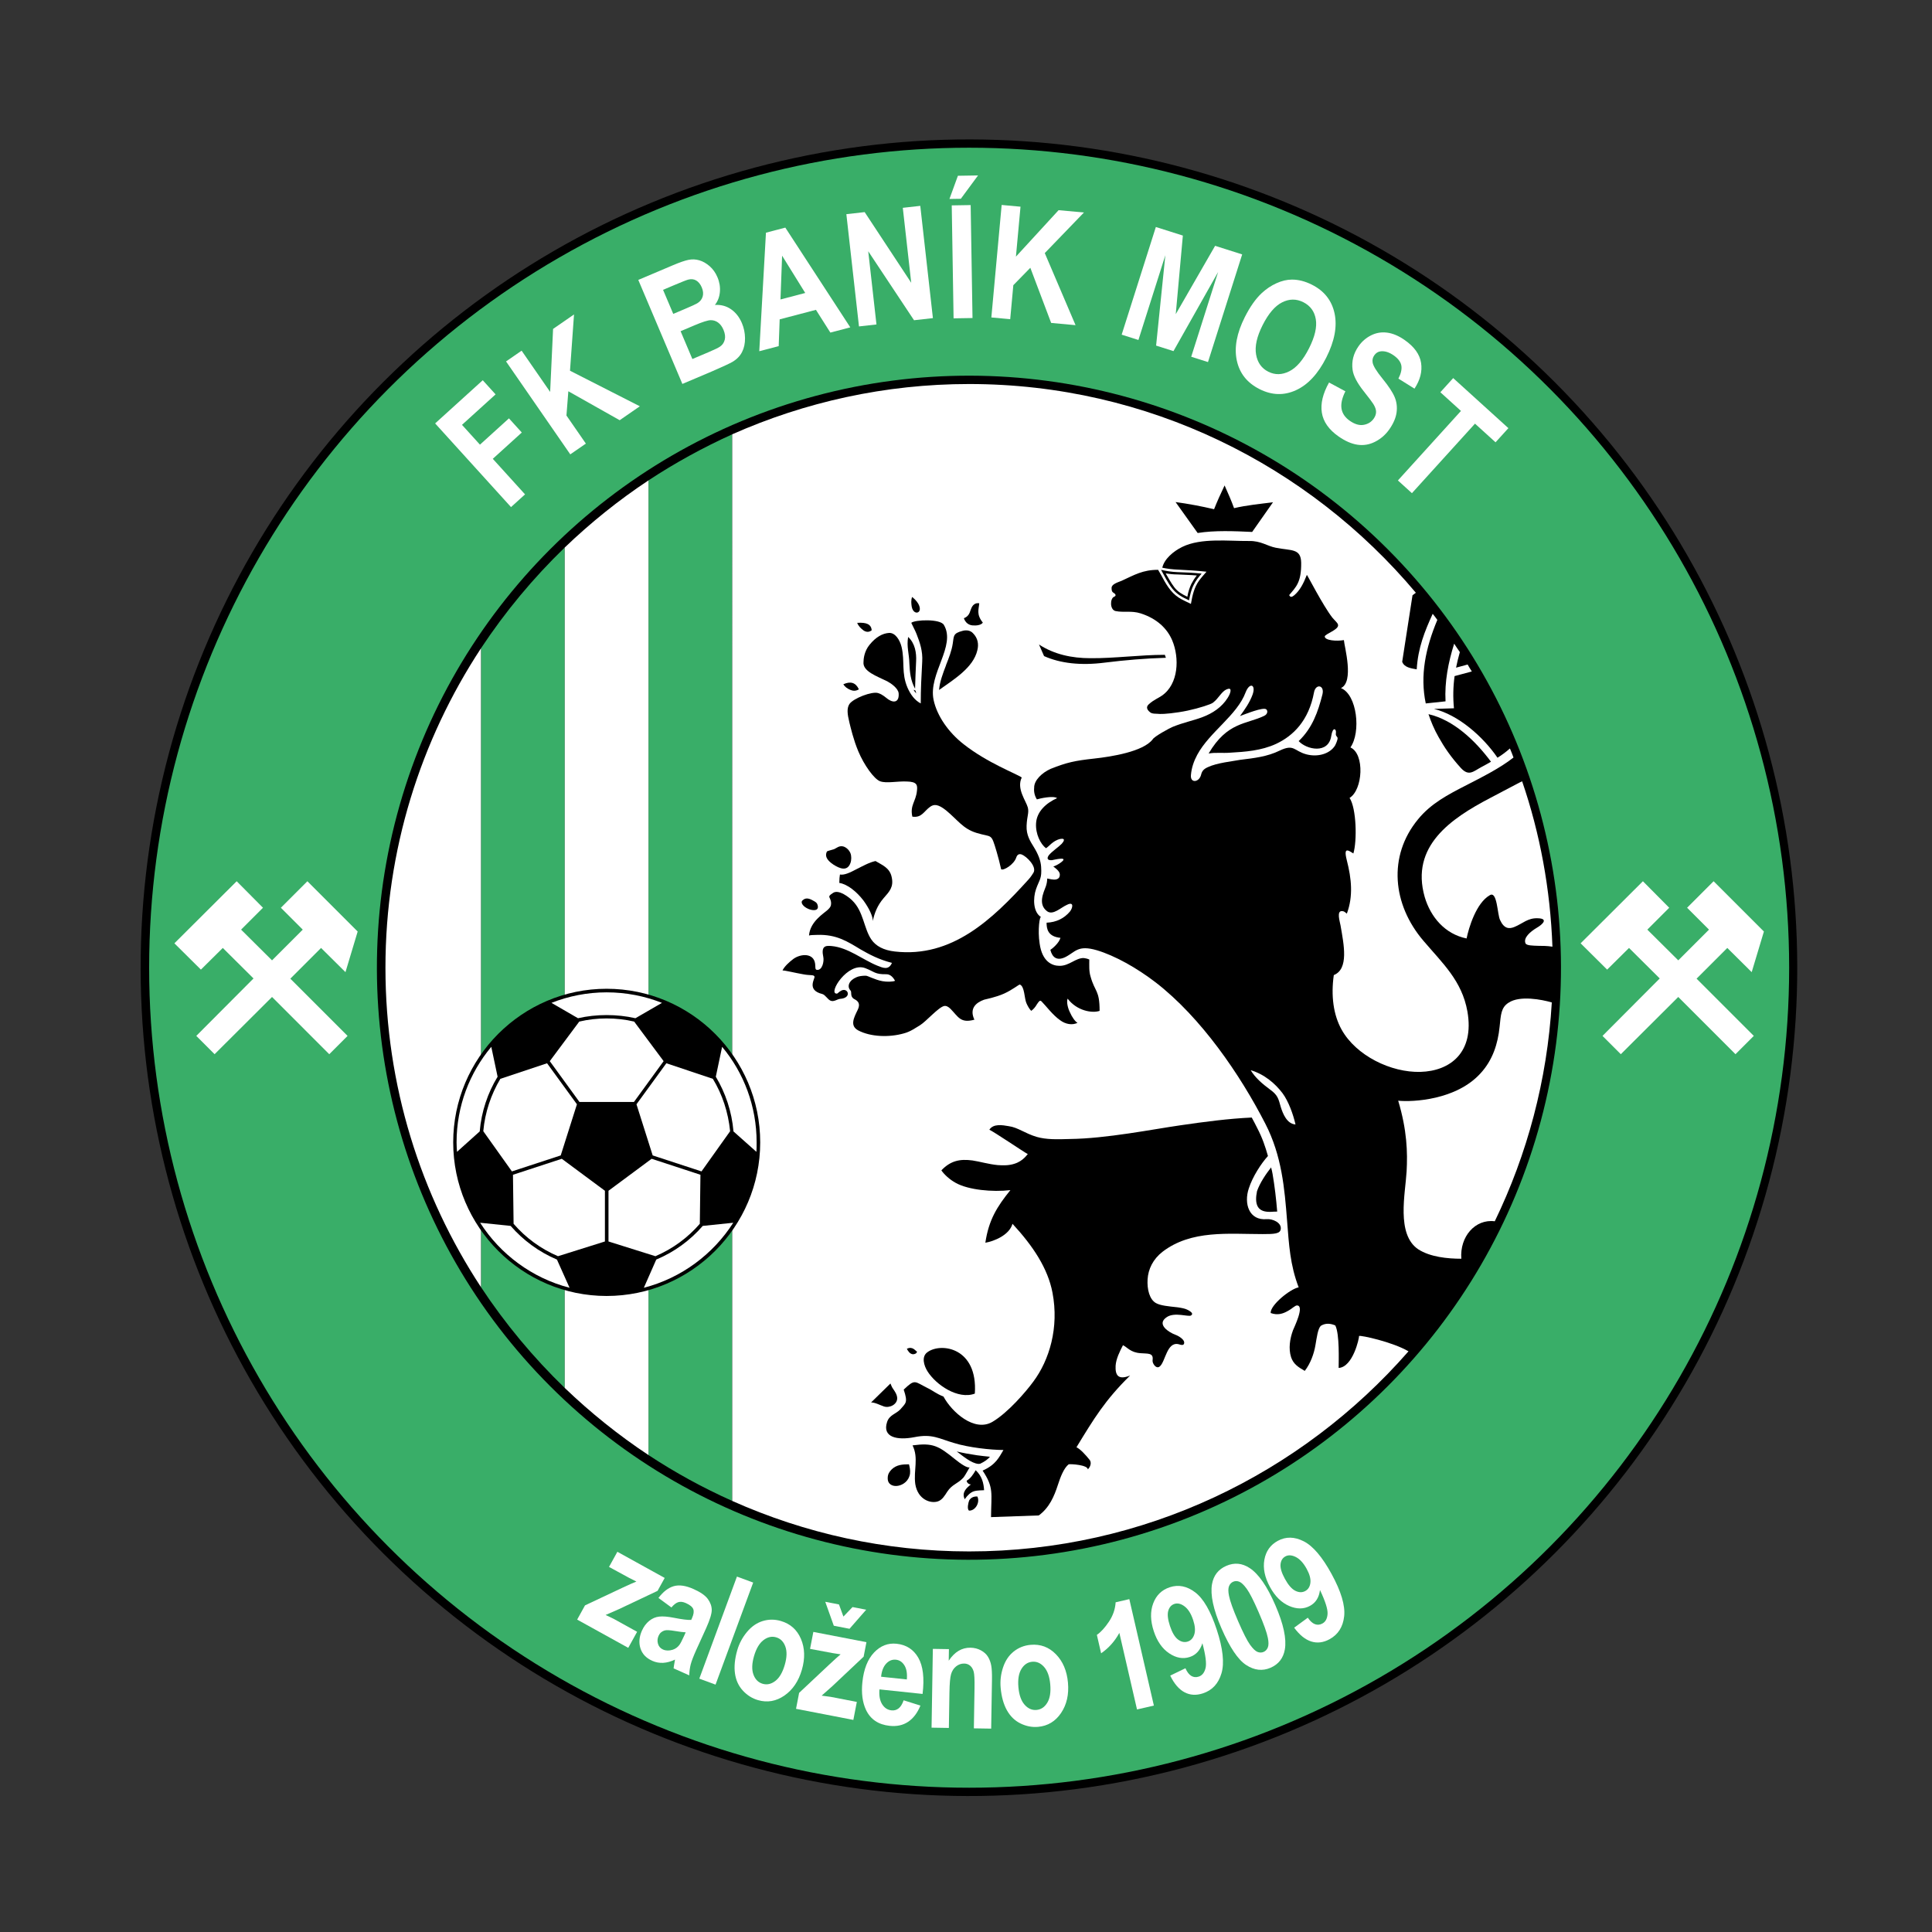 <?xml version="1.0" encoding="iso-8859-1"?>
<!-- Generator: Adobe Illustrator 24.0.1, SVG Export Plug-In . SVG Version: 6.00 Build 0)  -->
<svg version="1.1" id="Layer_1" xmlns="http://www.w3.org/2000/svg" xmlns:xlink="http://www.w3.org/1999/xlink" x="0px" y="0px"
	 viewBox="0 0 660 660" style="enable-background:new 0 0 660 660;" xml:space="preserve">
<rect x="0" y="0" width="660" height="660" fill="#333333" stroke="none"/>
<ellipse transform="matrix(0.707 -0.707 0.707 0.707 -136.791 330.933)" cx="331.076" cy="330.588" rx="283" ry="283"/>
<circle style="fill:#39AE68;" cx="331.076" cy="330.588" r="280.125"/>
<ellipse transform="matrix(0.707 -0.707 0.707 0.707 -136.791 330.933)" cx="331.076" cy="330.588" rx="202.276" ry="202.276"/>
<path style="fill:#39AE68;" d="M192.919,474.137c-10.711-10.351-20.343-21.924-28.609-34.432V221.471
	c8.266-12.507,17.898-24.081,28.609-34.431V474.137z"/>
<path style="fill:#39AE68;" d="M250.137,512.737c-9.992-4.457-19.552-9.704-28.609-15.67V164.109
	c9.057-5.966,18.617-11.213,28.609-15.742V512.737z"/>
<path style="fill:#FFFFFF;" d="M164.31,439.705c-20.63-31.413-32.635-68.935-32.635-109.117s12.004-77.705,32.635-109.117V439.705z"
	/>
<path style="fill:#FFFFFF;" d="M221.528,497.067c-10.208-6.756-19.768-14.448-28.609-22.93V187.04
	c8.841-8.482,18.402-16.174,28.609-22.931V497.067z"/>
<path style="fill:#FFFFFF;" d="M331.076,131.187c61.1,0,116.018,27.747,152.606,71.308l-1.15,0.862l-3.522,22.715
	c0.719,1.94,2.948,2.228,4.96,2.588c0.431-7.332,2.732-13.011,5.462-18.977c0.576,0.719,1.079,1.366,1.582,2.085
	c-4.025,9.632-5.966,18.977-3.954,28.537l6.757-0.719c-0.359-6.685,0.935-13.298,2.947-19.695c0.647,1.006,1.293,1.94,1.94,2.875
	c-0.503,1.797-0.935,3.522-1.293,5.319l3.953-1.078c0.432,0.79,0.935,1.581,1.438,2.372l-5.894,1.581
	c-0.503,3.666-0.575,7.26-0.216,10.998l-6.829,0.216c8.266,2.013,16.677,9.345,21.708,16.677c1.509-0.935,2.947-2.013,4.241-3.163
	c0.431,1.007,0.862,2.084,1.222,3.091c-4.528,3.594-10.998,6.829-16.029,9.416c-6.47,3.307-12.22,6.326-16.605,11.717
	c-10.351,12.58-8.697,29.112,1.869,41.476c6.542,7.691,13.155,13.657,15.023,24.152c2.444,14.017-5.895,20.342-16.03,20.63
	c-10.064,0.288-21.996-5.535-26.956-14.449c-2.804-5.032-3.667-11.573-2.66-18.618c5.175-2.084,3.45-10.351,2.3-16.964
	c-0.215-1.294-1.509-5.175,0.647-4.888c0.575,0.072,0.718,0.215,1.509,0.862c2.228-5.966,1.582-12.004,0-18.186
	c-0.719-2.804-0.432-3.522,0.288-3.379c0.647,0.072,1.725,0.935,1.94,1.007c1.294-4.241,1.079-15.383-1.293-18.977
	c4.528-2.731,5.247-15.023,0.288-17.251c3.665-5.176,2.3-18.043-3.235-20.271c4.601-2.084,1.15-14.232,1.006-16.389
	c-2.516,0.431-6.469,0.143-6.542-1.222c0-0.431,1.222-1.006,2.444-1.725c3.666-2.085,1.797-2.732,0.143-4.744
	c-3.235-4.17-8.626-14.736-8.698-14.593c-1.15,2.948-2.372,5.32-4.313,6.973c-0.862,0.719-1.365,0.719-1.725-0.072
	c2.3-2.732,4.169-4.313,4.097-10.998c-0.072-5.032-3.307-4.097-8.698-5.175c-2.947-0.575-5.032-2.372-9.057-2.3
	c-6.973,0.072-16.389-1.15-22.858,2.013c-3.091,1.509-6.183,4.169-6.83,7.116c1.726,0.36,3.451,0.575,5.248,0.647
	c3.307,0.144,6.541,0.359,9.848,0.719c-0.863,1.006-1.725,1.941-2.516,3.019c-1.725,2.372-2.3,5.104-2.803,7.979
	c-1.366-0.719-2.875-1.294-4.169-2.157c-2.876-1.869-4.457-4.815-6.038-7.763c-0.36-0.575-0.647-1.15-1.007-1.725
	c-5.247,0-8.051,1.725-12.436,3.738c-1.653,0.647-3.45,1.222-3.45,2.444c0,0.575,0,1.293,0.646,1.653
	c0.576,0.288,1.151,1.006,0.216,1.365c-1.438,0.575-1.51,4.457,0.503,4.888c2.804,0.575,5.391-0.215,8.554,0.79
	c5.607,1.797,9.058,5.176,10.783,9.201c2.516,5.966,2.229,14.952-3.522,18.905c-1.222,0.862-2.803,1.437-4.385,2.875
	c-0.862,0.719-1.078,1.653,0.359,2.804c0.791,0.647,2.085,0.431,3.378,0.575c1.222,0.072,5.391-0.288,9.488-1.15
	c4.026-0.862,7.908-2.157,8.555-2.66c2.156-1.582,3.019-4.169,5.175-4.744c1.438-0.432,0.935,1.438-0.072,3.019
	c-2.013,3.235-5.175,5.319-8.626,6.613c-3.234,1.222-6.397,1.797-10.135,3.307c-0.934,0.359-6.397,3.307-6.9,4.313
	c-3.235,4.169-14.017,5.894-19.983,6.541c-6.541,0.719-9.272,1.294-14.879,3.522c-2.875,1.294-5.679,3.882-5.607,6.469
	c-0.144,1.294,0.144,2.732,0.934,3.954c0.863-0.287,5.536-1.365,6.901-0.431c-3.522,1.582-6.972,4.457-7.188,8.625
	c-0.216,3.594,1.509,7.045,3.378,8.482c0.935-0.432,2.3-2.587,4.888-3.163c1.94-0.359,1.222,0.863,0.503,1.653
	c-1.294,1.294-3.234,2.516-4.385,3.881c-0.935,1.294-0.287,1.797,1.006,1.725c0.503-0.072,6.397-1.581,2.876,0.935
	c-0.791,0.575-1.869,1.079-2.372,1.222c0.575,0.432,2.228,1.581,2.228,2.731c0,1.078-0.503,1.438-1.15,1.653
	c-1.078,0.288-2.588-0.216-3.163-0.288c0,0.791-0.143,1.725-0.431,2.588c-0.862,2.3-2.804,6.254,0.431,8.626
	c2.013,1.438,4.745-1.366,6.757-2.228c2.444-1.222,2.012,1.006,1.006,2.3c-1.94,2.3-4.6,3.666-7.979,3.81
	c0,2.012,0.36,4.744,4.745,5.175c-0.143,0.431-0.36,0.862-0.575,1.222c-0.647,1.007-1.869,2.229-2.875,2.875
	c0.647,2.66,2.3,3.811,5.032,2.516c3.522-1.725,4.241-4.313,10.854-2.372c6.038,1.797,13.586,5.966,20.199,11.07
	c15.382,11.932,28.681,31.268,37.378,48.233c5.606,10.926,6.541,22.068,7.404,33.138c0.647,8.122,1.006,15.023,3.954,22.714
	c-2.875,0.503-9.776,6.11-9.561,8.77c2.372,0.862,4.241,0.215,5.751-0.647c1.653-0.862,2.587-2.012,3.307-1.94
	c2.587,0.143-1.079,7.547-1.438,8.482c-1.078,2.947-1.581,6.254-0.647,9.201c0.79,2.301,2.3,3.307,4.672,4.673
	c1.941-2.516,3.163-5.823,3.666-8.914c0.431-2.444,0.791-5.463,1.797-6.47c1.581-1.006,3.307-0.862,4.96-0.144
	c1.51,2.876,1.15,12.148,1.15,14.521c4.888-0.288,7.045-10.207,6.973-10.926c0.575-0.288,11.357,2.013,16.892,5.247
	c-36.588,41.836-90.355,68.36-150.09,68.36c-28.753,0-56.141-6.182-80.94-17.252V148.367
	C274.935,137.369,302.323,131.187,331.076,131.187z"/>
<polygon style="fill:#FFFFFF;" points="59.577,322.25 80.854,301.044 89.84,310.102 82.364,317.578 92.93,328.072 103.425,317.578 
	95.95,310.102 105.007,301.044 122.186,318.225 118.017,332.098 109.679,323.831 99.184,334.326 118.736,353.878 112.482,360.132 
	92.93,340.58 73.307,360.132 67.053,353.878 86.605,334.254 76.11,323.831 68.634,331.235 "/>
<polygon style="fill:#FFFFFF;" points="539.966,322.25 561.243,301.044 570.228,310.102 562.752,317.578 573.319,328.072 
	583.814,317.578 576.338,310.102 585.395,301.044 602.575,318.225 598.406,332.098 590.068,323.831 579.573,334.326 
	599.125,353.878 592.871,360.132 573.319,340.58 553.695,360.132 547.441,353.878 566.993,334.254 556.498,323.831 549.022,331.235 
	"/>
<path d="M207.223,337.776c28.896,0,52.474,23.577,52.474,52.474c0,28.896-23.578,52.474-52.474,52.474
	c-28.825,0-52.402-23.578-52.402-52.474C154.821,361.354,178.398,337.776,207.223,337.776z"/>
<path style="fill:#FFFFFF;" d="M249.418,386.44l-9.776,13.73l-16.677-5.463l-5.535-17.468l10.206-14.017l15.886,5.32
	C246.758,373.861,248.771,379.971,249.418,386.44z"/>
<path style="fill:#FFFFFF;" d="M223.9,429.138l-16.03-5.032v-17.323l14.736-10.926l16.676,5.463l-0.215,16.748
	C234.97,422.813,229.794,426.623,223.9,429.138z"/>
<path style="fill:#FFFFFF;" d="M175.451,418.068l-0.215-16.748l16.677-5.463l14.736,10.926v17.323l-16.03,5.032
	C184.724,426.623,179.548,422.813,175.451,418.068z"/>
<path style="fill:#FFFFFF;" d="M170.923,368.542l15.958-5.32l10.207,14.017l-5.535,17.468l-16.677,5.463l-9.776-13.73
	C165.675,379.971,167.76,373.861,170.923,368.542z"/>
<path style="fill:#FFFFFF;" d="M258.403,393.485c0.072-1.079,0.072-2.156,0.072-3.234c0-12.364-4.385-23.793-11.789-32.635
	l-2.156,10.207c3.306,5.535,5.462,11.861,6.038,18.689L258.403,393.485z"/>
<path style="fill:#FFFFFF;" d="M219.946,439.921c12.795-3.307,23.649-11.43,30.55-22.212l-10.423,1.079
	c-4.313,4.96-9.704,8.913-15.886,11.501L219.946,439.921z"/>
<path style="fill:#FFFFFF;" d="M164.022,417.709c6.901,10.782,17.755,18.905,30.55,22.212l-4.313-9.632
	c-6.11-2.588-11.501-6.542-15.814-11.501L164.022,417.709z"/>
<path style="fill:#FFFFFF;" d="M167.831,357.616c-7.404,8.842-11.86,20.27-11.86,32.635c0,1.078,0.072,2.156,0.144,3.234
	l7.763-6.973c0.575-6.757,2.731-13.154,6.11-18.689L167.831,357.616z"/>
<path style="fill:#FFFFFF;" d="M207.223,338.999c-6.613,0-13.011,1.293-18.833,3.594l9.058,5.247
	c3.163-0.719,6.397-1.078,9.776-1.078c3.378,0,6.685,0.359,9.848,1.078l9.057-5.247
	C220.306,340.292,213.908,338.999,207.223,338.999z"/>
<path style="fill:#FFFFFF;" d="M216.567,376.449H197.95l-10.135-13.945l10.064-13.514c3.019-0.719,6.182-1.078,9.345-1.078
	c3.234,0,6.397,0.359,9.417,1.078l10.063,13.514L216.567,376.449z"/>
<path d="M354.941,220.177l1.725,3.953c5.463,2.444,12.436,3.307,20.774,2.229c6.9-0.862,13.874-1.438,20.846-1.653l-0.359-1.006
	c-8.555,0-17.108,1.222-25.447,1.15C366.154,224.849,360.116,223.555,354.941,220.177z"/>
<path d="M409.14,182.079l-7.548-10.566c4.313,0.575,8.842,1.438,13.154,2.444c1.079-2.732,2.3-5.392,3.594-8.123
	c1.15,2.588,2.3,5.176,3.235,7.763c4.241-1.006,8.77-1.438,13.298-2.012l-7.117,10.135
	C421.72,181.433,414.962,181.145,409.14,182.079z"/>
<path style="fill:#FFFFFF;" d="M451.766,237.213c-1.509,5.966-3.451,11.502-8.122,15.958c2.731,2.947,10.207,4.529,11.142-1.797
	c0.503-3.235,1.797-2.444,1.581-0.934c-0.071,0.432,0,0.719,0.072,0.862c0.288,0.432,0.503,0.575,0.503,0.863
	c0,0.719-0.575,1.941-0.862,2.516c-1.797,2.875-5.895,4.025-9.776,3.019c-4.313-1.15-4.169-3.666-9.129-1.294
	c-4.241,2.084-8.77,2.587-13.514,3.163c-2.587,0.503-7.907,1.006-11.07,2.516c-1.438,0.647-2.013,1.365-2.3,2.66
	c-0.719,2.587-3.738,2.875-3.45,0c0.216-2.516,1.006-4.745,2.156-6.901c4.241-7.836,13.586-13.442,16.533-21.349
	c1.365-3.522,3.594-2.66,2.372,0.791c-1.007,2.732-2.66,5.104-4.313,7.333c1.797-0.647,7.907-3.163,8.985-2.301
	c0.575,0.503,0.503,1.654-0.719,2.229c-6.11,2.947-12.58,2.013-18.977,12.867c2.228-0.432,4.744-0.072,7.404-0.288
	c4.96-0.288,10.567-0.647,15.67-3.019c5.822-2.732,11.142-7.907,12.939-17.611C449.466,233.475,452.557,233.978,451.766,237.213z"/>
<path style="fill:#FFFFFF;" d="M427.254,365.594c1.509,2.516,3.881,4.601,6.613,6.613c2.731,1.941,2.875,3.235,3.666,5.966
	c0.718,2.301,2.085,5.751,5.032,5.966c-0.791-3.45-2.372-7.907-4.457-10.71C435.665,370.195,431.926,366.96,427.254,365.594z"/>
<path d="M349.047,265.606c-1.869,3.81,1.438,7.907,2.084,10.279c0.431,1.869-0.288,2.803-0.432,6.182
	c-0.144,3.235,1.294,5.392,2.444,7.26c1.509,2.444,2.372,4.601,2.516,6.757c0.287,4.169-0.504,4.169-1.726,7.62
	c-1.078,3.091-1.078,7.979,1.797,9.632c-0.575-0.791-1.293,4.457-0.575,8.985c0.863,6.254,4.313,7.619,6.757,7.619
	c3.307,0.072,5.535-2.731,8.339-2.66c0.575,0.072,1.222,0.216,1.869,0.503c0,2.085-0.144,3.954,0.432,5.823
	c1.509,5.392,3.09,4.529,3.09,11.717c-2.443,0.862-7.691,0.071-10.926-4.17c-0.432,1.151,0.072,3.235,0.79,4.673
	c0.719,1.653,1.797,3.163,2.588,3.594c-1.797,0.862-4.026,0.503-5.895-0.863c-2.588-1.797-4.888-4.96-6.398-6.47
	c-0.575-0.575-0.934,0.072-1.582,1.007c-0.575,1.006-1.222,1.725-1.94,2.229c-0.647-0.647-1.222-1.654-1.653-2.66
	c-0.719-1.653-0.575-5.679-2.229-6.325c-0.287-0.072-2.516,1.797-5.391,3.09c-2.875,1.294-6.398,1.941-6.829,2.085
	c-2.804,1.006-5.103,3.019-3.307,6.829c-4.744,1.294-5.463-0.935-8.122-3.666c-0.79-0.791-1.51-1.15-2.228-1.007
	c-1.941,0.432-6.11,5.248-8.195,6.542c-1.581,0.935-3.307,2.228-5.535,2.803c-5.032,1.438-11.357,1.222-15.599-1.006
	c-2.947-1.582-1.509-4.313-0.215-6.973c1.078-2.156,0.144-3.091-1.15-3.738c-1.581-0.862-0.719-2.372-1.294-2.947
	c-1.294-1.366-0.503-3.45,2.085-4.529c0.791-0.36,1.941-0.503,3.091-0.503c0.647-0.072,3.019,1.365,5.75,1.869
	c1.509,0.288,3.666,0.216,4.313-0.144c-0.575-1.006-1.509-2.228-2.947-2.228c-4.025,0.072-4.025-0.863-7.26-2.085
	c-5.966-2.228-12.795,8.698-9.776,8.698c0.432,0.072,0.503-0.431,1.582-1.006c2.3-1.222,3.81,2.516-0.359,2.803
	c-0.935,0.072-2.085,1.079-3.234,0.647c-1.079-0.431-1.797-2.013-2.876-2.3c-5.535-1.366-2.372-5.319-2.66-5.966
	c-0.287-0.719-1.438-0.287-3.953-0.79c-2.875-0.503-5.966-1.294-6.973-1.294c0.647-1.366,2.3-2.875,3.738-3.954
	c2.516-1.797,6.9-2.084,7.404,1.654c0.144,1.006-0.072,1.94,0.503,2.084c2.013,0.359,2.587-3.019,2.3-4.313
	c-0.79-3.737,0.575-4.025,2.803-3.81c5.679,0.503,10.639,4.672,15.598,6.685c1.869,0.719,3.954,1.797,5.104-1.078l-0.072,0.144
	c-4.528-1.15-7.835-2.947-10.711-4.6c-4.528-2.732-8.266-5.176-14.808-4.96c-1.15,0.072-2.156,0-2.803,0.216
	c0.359-4.816,5.104-7.548,6.469-8.842c0.718-0.719,1.078-1.15,1.078-2.084c0-2.372-1.797-2.085,0.719-3.666
	c1.94-1.222,5.463,1.582,6.469,2.587c3.954,3.81,3.954,9.632,6.613,13.442c1.51,2.156,4.097,3.594,7.979,4.025
	c19.48,2.228,33.281-10.926,45.573-24.512c0.935-1.007,1.366-1.797,1.797-2.444c1.15-2.084-2.372-5.535-4.025-6.182
	c-1.007-0.359-1.582,0.144-1.869,1.006c-0.79,2.444-4.385,4.601-5.176,4.026c-0.431-1.941-0.935-3.954-1.51-5.895
	c-2.012-6.757-1.438-4.816-6.972-6.541c-4.601-1.438-6.254-4.313-10.351-7.691c-2.804-2.229-4.169-2.085-5.392-1.222
	c-2.156,1.509-2.876,3.882-6.11,3.379c-0.862-3.953,1.222-5.104,1.582-8.841c0.215-1.941,0.072-3.091-3.522-3.163
	c-3.235-0.144-6.901,0.718-9.057-0.072c-2.013-0.719-5.463-5.463-7.476-10.279c-1.653-3.953-2.587-8.051-3.019-9.776
	c-0.718-2.947-0.935-4.888,0-6.326c1.294-1.94,7.763-4.457,9.848-3.738c1.582,0.503,2.516,1.51,3.45,2.157
	c2.085,1.366,3.738,0.79,3.523-2.085c-0.144-1.726-2.66-3.451-3.882-4.098c-3.451-1.725-8.483-3.378-8.123-6.613
	c0-0.935,0.215-3.667,2.085-5.895c2.085-2.587,4.385-3.881,6.613-4.025c2.157-0.144,3.738,2.444,4.313,4.816
	c1.151,4.888-0.144,8.841,2.013,13.873c1.006,2.3,2.443,4.314,4.528,5.392c0-4.816,0.216-9.129,0.503-14.305
	c0.215-3.594-0.79-6.469-1.941-9.417c-0.503-1.294-1.222-2.516-1.797-3.81c1.222-1.079,9.92-1.438,11.142,0.718
	c4.241,7.188-5.391,16.677-3.522,25.59c1.15,5.463,5.104,11.142,10.279,15.167C337.33,260.647,347.393,264.384,349.047,265.606z"/>
<path d="M312.099,235.632c0.144,0.359,0.575,0.935,0.935,1.222c-0.144-0.288-0.216-0.575-0.288-0.935L312.099,235.632z"/>
<path d="M310.23,217.589c2.372,2.157,2.875,5.463,2.732,8.267c-0.144,3.163-0.288,6.254-0.36,9.417
	c-1.509-2.732-1.797-5.535-1.94-8.554C310.59,223.268,309.655,220.968,310.23,217.589z"/>
<path d="M325.469,219.89c-0.359,2.372-1.294,4.816-2.3,7.332v0.072c-1.079,2.803-2.157,5.679-2.372,8.41
	c5.032-3.594,11.717-7.619,13.082-13.585c0.503-2.013,0.216-4.097-1.509-5.822c-0.863-0.935-2.228-1.15-3.522-0.791
	C325.469,216.367,325.9,217.302,325.469,219.89z"/>
<path d="M396.633,194.659c1.869,0.432,3.666,0.719,5.607,0.791c2.804,0.071,5.535,0.215,8.266,0.503
	c-1.078,1.222-2.012,2.372-2.731,3.882c-0.863,1.653-1.222,3.378-1.581,5.247c-2.3-1.078-4.025-1.94-5.679-3.954
	C398.933,199.115,397.71,196.6,396.633,194.659L396.633,194.659z M398.214,195.881c0.862,1.438,1.797,3.234,2.947,4.744
	c1.222,1.582,2.66,2.372,4.457,3.234c0.287-1.725,0.79-3.163,1.365-4.385c0.575-1.078,1.15-2.012,1.869-2.875
	c-2.228-0.216-4.456-0.216-6.613-0.359C400.874,196.24,399.58,196.097,398.214,195.881z"/>
<path d="M334.526,206.088c-2.013-0.287-2.588,1.366-2.947,2.3c-0.359,1.15-0.79,2.229-2.3,2.804c0.503,1.509,1.582,2.3,2.876,2.444
	c1.366,0.144,3.019-0.072,3.594-0.934C333.448,209.826,334.383,208.173,334.526,206.088z"/>
<path d="M293.41,235.488c-1.222,0.719-2.156,0.503-3.019,0.144c-0.935-0.432-1.726-0.934-2.301-1.869
	C290.606,232.613,292.331,233.188,293.41,235.488z"/>
<path d="M297.795,215.289c-0.935,0.791-1.941,0.647-2.804,0.072c-0.863-0.647-1.725-1.438-2.157-2.587
	C296.069,212.558,297.579,213.276,297.795,215.289z"/>
<path d="M311.452,207.238c-0.144-1.007-0.288-2.229,0.144-3.307c2.731,2.156,3.019,4.313,2.301,5.032
	C313.177,209.682,311.811,209.179,311.452,207.238z"/>
<path d="M284.712,295.366c2.156,1.366,4.745,2.444,5.822-0.575c0.36-1.006,0.36-2.372,0-3.307c-0.503-1.222-1.509-2.013-2.372-2.3
	c-1.509-0.432-2.372,0.575-3.307,0.934c-1.15,0.36-2.228,0.575-2.372,0.791C281.836,292.203,282.124,293.641,284.712,295.366z"/>
<path d="M299.088,294.144c-2.084,0.432-4.385,1.725-6.541,2.804c-2.156,1.15-4.169,2.084-5.607,1.797
	c-0.143,0.719-0.216,1.653-0.216,2.875c2.804,0.431,5.966,3.019,8.267,6.038c1.941,2.66,3.234,5.463,3.163,6.973
	c0.575-2.731,1.581-5.32,3.665-7.763c2.085-2.372,3.522-3.882,2.804-7.189C303.977,296.372,301.173,295.438,299.088,294.144z"/>
<path d="M279.393,309.598c-0.216-1.222-0.575-1.366-2.013-2.156c-1.94-1.006-2.731-0.287-3.307,0.216
	c-0.646,0.647,0.216,2.085,2.157,2.875C277.452,311.036,279.608,311.324,279.393,309.598z"/>
<path d="M436.311,413.899c-0.359-4.385-0.862-8.697-1.581-12.867c-0.144-0.718-0.288-1.509-0.503-2.228
	c-1.797,2.3-3.81,5.247-4.816,8.123C427.614,415.696,434.299,413.756,436.311,413.899z"/>
<path d="M427.614,381.768c-7.836,0.359-16.102,1.438-24.44,2.66c-9.488,1.366-25.23,4.528-37.738,4.672
	c-4.313,0.144-8.051,0.216-11.286-0.719c-4.098-1.222-6.398-3.235-9.561-3.666c-2.084-0.36-5.247-0.934-6.613,1.222
	c1.51,0.647,11.789,7.62,13.155,8.338c-0.216,0-1.51,2.372-4.673,3.307c-1.797,0.575-3.665,0.575-5.606,0.432
	c-3.091-0.288-6.182-1.222-8.626-1.582c-4.313-0.575-7.476,0.072-10.639,3.378c0.863,1.294,2.803,3.163,4.96,4.313
	c4.313,2.372,12.435,3.163,18.618,2.444c-4.601,5.679-7.404,10.207-8.554,17.971c2.947-0.503,8.195-2.588,9.273-6.47
	c7.044,7.62,12.076,15.239,13.657,23.505c2.301,12.004-1.078,23.075-6.541,30.406c-2.516,3.451-8.697,10.639-13.945,13.729
	c-6.182,3.667-13.945-3.378-16.749-8.625c-2.444-0.935-3.81-2.157-5.391-2.876c-4.601-2.3-4.241-3.234-8.195,0.503
	c1.509,4.528,0.719,4.528-1.15,6.757c-1.51,1.581-3.738,1.869-4.529,4.313c-1.725,5.247,3.45,6.326,9.345,5.176
	c6.11-1.222,8.338,0.503,13.586,2.012c4.816,1.51,12.508,2.372,16.821,2.372c-1.51,2.516-2.588,5.032-7.116,7.044
	c3.881,5.823,2.947,7.62,2.875,15.886l16.317-0.575c3.594-2.66,5.247-6.469,6.541-10.495c0.863-2.66,2.013-5.679,3.666-6.973
	c0.863-0.143,6.469,0.216,6.542,1.726c0.862-0.791,1.438-2.372,0.503-3.378c-1.222-1.51-3.019-3.522-4.385-4.17
	c5.966-9.776,9.704-16.029,18.33-24.512c-4.241,1.726-5.103-0.288-4.96-3.307c0.144-2.372,1.438-4.96,2.516-7.044
	c1.51,0.719,2.587,2.516,6.038,2.732c2.301,0.215,4.385-0.216,4.098,2.228c-0.072,0.432,0,0.935,0.288,1.438
	c0.503,0.934,1.438,1.581,2.228,0.79c1.869-1.725,2.372-8.338,6.254-7.548c0.503,0.072,2.013,0.862,2.013-0.575
	c0-0.935-1.653-2.156-3.091-2.659c-1.941-0.719-6.685-3.522-2.804-6.039c2.66-1.725,7.26,0,8.195-0.503
	c0.288-0.215,1.222-0.79-1.294-2.013c-0.719-0.359-1.797-0.575-3.235-0.791c-3.306-0.359-5.822-0.575-7.403-1.438
	c-2.229-1.222-3.091-4.744-2.876-8.122c0.216-3.523,1.869-6.901,5.104-9.417c9.848-7.547,22.571-6.038,34.216-6.038
	c3.954,0,6.038-0.072,6.182-1.797c0.215-2.229-2.948-3.451-4.744-3.307c-6.182,0.575-7.907-5.391-6.182-10.495
	c1.294-4.026,4.241-8.554,6.541-11.07c-0.934-3.307-1.94-6.253-3.665-9.56C428.908,384.14,428.261,382.99,427.614,381.768z"/>
<path d="M297.579,479.096c1.438,0,2.876,0.863,4.385,1.366c1.94,0.647,4.672-0.719,4.528-2.947
	c-0.072-1.222-0.934-2.372-1.366-3.019c-0.503-0.647-0.719-1.438-0.935-1.869L297.579,479.096z"/>
<path d="M316.843,468.458c2.875,4.601,10.423,9.776,16.173,7.62c1.079-15.743-11.573-17.539-16.173-14.161
	C314.687,463.426,315.622,466.518,316.843,468.458z"/>
<path d="M313.249,461.701c-0.503-0.144-1.438-1.941-3.451-0.935c0.431,0.862,1.078,1.797,2.085,1.869
	C312.458,462.636,313.249,462.348,313.249,461.701z"/>
<path d="M310.518,500.229c-2.228,0-4.241,0.144-5.894,1.726c-0.791,0.79-1.366,1.653-1.366,2.947
	c-0.143,4.313,6.973,3.307,7.62-1.51C311.021,502.243,310.733,501.021,310.518,500.229z"/>
<path d="M331.292,501.236c-0.719,0.432-3.091-1.15-5.032-2.732c-5.679-4.6-7.548-5.679-14.52-4.744
	c2.157,4.385,0.288,8.482,0.935,13.227c0.862,5.319,5.247,6.757,7.763,5.894c1.438-0.503,2.3-1.941,3.163-3.307
	c1.654-2.516,3.522-2.66,5.463-4.744C329.782,504.04,331.579,500.518,331.292,501.236z"/>
<path d="M333.305,502.243c-0.863,1.51-1.797,2.875-3.091,3.594c0.144,0.935,1.078,1.366,1.51,1.222
	c-1.51,1.221-3.307,2.731-2.157,5.103c0.935-1.366,2.013-2.372,3.163-2.731c1.222-0.359,2.804-0.288,3.451-0.359
	C336.036,506.772,335.533,504.327,333.305,502.243z"/>
<path d="M333.879,511.228c-1.438-0.072-2.3,0.503-2.803,1.366c-0.288,0.791-0.791,2.804-0.072,3.45
	C333.161,516.188,334.886,513.241,333.879,511.228z"/>
<path d="M338.192,497.642c0,0,0,0-0.072,0c-1.365-0.144-2.875-0.288-4.384-0.503c-2.444-0.36-4.816-0.791-6.901-1.294
	c1.941,1.438,5.032,4.097,7.404,4.241c0.144,0,0.359,0,0.647-0.072C336.395,499.295,337.474,498.504,338.192,497.642z"/>
<path style="fill:#FFFFFF;" d="M530.118,342.448c-1.582,26.597-8.41,51.9-19.48,74.758c-6.685-0.863-12.004,5.247-11.429,12.795
	c-4.672,0-10.639-0.575-14.736-3.235c-7.548-5.104-4.385-19.049-3.954-26.596c0.359-6.542,0.144-14.089-2.875-24.152
	c4.96,0.503,19.912-0.216,28.178-9.417c4.098-4.457,5.895-10.064,6.47-15.886c0.431-3.953,0.431-6.542,3.091-8.194
	C519.191,340.004,526.667,341.442,530.118,342.448z"/>
<path style="fill:#FFFFFF;" d="M519.982,266.9c6.11,17.827,9.632,36.804,10.351,56.499c-1.725-0.288-3.738-0.288-4.744-0.288
	c-2.085-0.072-4.097-0.072-4.457-0.863c-0.79-1.869,1.582-3.954,3.882-5.319c2.013-1.15,4.025-3.163,0.288-3.235
	c-3.379-0.144-5.104,1.797-7.907,2.947c-1.869,0.791-3.594,0.647-4.96-2.372c-0.935-1.941-0.935-9.92-3.45-8.482
	c-4.744,2.66-7.26,11.285-7.978,14.808c-7.404-1.51-12.292-7.332-14.305-14.161c-4.961-17.396,8.985-26.812,22.283-33.785
	c3.235-1.725,6.469-3.378,9.417-4.96C518.976,267.403,519.479,267.116,519.982,266.9z"/>
<path d="M487.995,243.97c0.863,2.587,1.941,5.175,3.451,7.835c1.94,3.451,4.097,6.685,7.619,10.567
	c2.732,2.947,4.241,1.15,7.044-0.359c1.079-0.575,2.157-1.15,3.235-1.797C503.881,252.883,496.477,245.911,487.995,243.97z"/>
<path style="fill:#FFFFFF;" d="M174.571,173.231l-25.924-28.587l16.266-14.751l4.386,4.835l-11.475,10.406l6.136,6.767l9.905-8.982
	l4.385,4.836l-9.905,8.983l11.017,12.148L174.571,173.231z"/>
<path style="fill:#FFFFFF;" d="M194.818,155.217l-21.945-31.744l5.319-3.677l9.746,14.096l1.002-21.526l7.153-4.945l-1.373,19.223
	l23.857,12.148l-6.883,4.759l-17.542-9.891l-0.646,8.287l6.632,9.592L194.818,155.217z"/>
<path style="fill:#FFFFFF;" d="M218.05,95.625l11.789-4.996c2.333-0.989,4.124-1.609,5.37-1.861
	c1.246-0.252,2.479-0.198,3.699,0.162c1.221,0.36,2.394,1.03,3.522,2.01c1.127,0.98,2.017,2.238,2.667,3.773
	c0.705,1.665,0.98,3.349,0.825,5.054c-0.155,1.705-0.723,3.175-1.702,4.41c2.064-0.131,3.9,0.358,5.51,1.467
	c1.609,1.109,2.849,2.69,3.719,4.742c0.684,1.616,1.038,3.319,1.062,5.111c0.024,1.791-0.311,3.373-1.004,4.743
	c-0.692,1.37-1.786,2.496-3.279,3.377c-0.938,0.55-3.298,1.645-7.079,3.286l-10.038,4.255L218.05,95.625z M226.512,99.015
	l3.482,8.216l3.903-1.654c2.32-0.983,3.745-1.634,4.274-1.954c0.958-0.577,1.579-1.341,1.865-2.292
	c0.286-0.95,0.185-1.998-0.301-3.146c-0.466-1.099-1.096-1.884-1.89-2.358c-0.793-0.474-1.718-0.573-2.772-0.298
	c-0.624,0.17-2.338,0.848-5.141,2.036L226.512,99.015z M232.5,113.146l4.026,9.501l5.512-2.336c2.146-0.91,3.476-1.559,3.991-1.949
	c0.803-0.569,1.323-1.347,1.562-2.334c0.238-0.987,0.09-2.111-0.444-3.372c-0.452-1.066-1.05-1.88-1.794-2.441
	c-0.745-0.561-1.594-0.839-2.549-0.835c-0.955,0.005-2.788,0.581-5.497,1.729L232.5,113.146z"/>
<path style="fill:#FFFFFF;" d="M290.469,111.832l-6.805,1.784l-4.928-7.77l-12.385,3.247l-0.335,9.15l-6.636,1.74l2.282-40.493
	l6.615-1.734L290.469,111.832z M275.079,100.083l-7.9-12.733l-0.554,14.949L275.079,100.083z"/>
<path style="fill:#FFFFFF;" d="M293.441,111.512l-4.312-38.349l6.253-0.703l15.906,24.145l-2.879-25.61l5.971-0.671l4.313,38.349
	l-6.449,0.725l-15.643-23.565l2.811,25.008L293.441,111.512z"/>
<path style="fill:#FFFFFF;" d="M324.349,67.964l2.886-7.919l6.881-0.112l-5.879,7.968L324.349,67.964z M325.757,108.749
	l-0.63-38.586l6.466-0.106l0.63,38.586L325.757,108.749z"/>
<path style="fill:#FFFFFF;" d="M338.66,108.446l3.521-38.43l6.44,0.59l-1.564,17.065l14.575-15.873l8.659,0.793L356.91,86.46
	l10.514,24.622l-8.333-0.764l-7.116-18.838l-5.81,5.944l-1.064,11.613L338.66,108.446z"/>
<path style="fill:#FFFFFF;" d="M383.177,114.325l11.681-36.781l9.225,2.93l-2.429,26.849l13.445-23.35l9.246,2.936l-11.681,36.781
	l-5.727-1.819l9.195-28.953l-15.255,27.028l-5.935-1.885l3.156-30.871l-9.195,28.953L383.177,114.325z"/>
<path style="fill:#FFFFFF;" d="M425.256,108.313c1.771-3.51,3.691-6.236,5.765-8.178c1.535-1.426,3.217-2.554,5.046-3.381
	c1.828-0.827,3.582-1.24,5.262-1.238c2.239-0.01,4.524,0.572,6.852,1.746c4.213,2.125,6.791,5.401,7.731,9.826
	c0.941,4.425-0.003,9.443-2.833,15.052c-2.806,5.563-6.256,9.282-10.351,11.157c-4.095,1.875-8.242,1.753-12.443-0.365
	c-4.253-2.145-6.846-5.414-7.779-9.806C421.573,118.735,422.489,113.797,425.256,108.313z M431.324,111.079
	c-1.968,3.902-2.712,7.236-2.232,10.004c0.479,2.768,1.871,4.732,4.173,5.894c2.302,1.162,4.694,1.115,7.179-0.138
	c2.483-1.253,4.733-3.878,6.749-7.873c1.992-3.948,2.759-7.256,2.302-9.924c-0.457-2.668-1.875-4.602-4.255-5.803
	c-2.38-1.2-4.795-1.185-7.243,0.047C435.547,104.517,433.324,107.115,431.324,111.079z"/>
<path style="fill:#FFFFFF;" d="M454.023,130.671l5.58,3.001c-1.148,2.303-1.588,4.275-1.323,5.917
	c0.266,1.642,1.204,3.025,2.816,4.152c1.707,1.193,3.297,1.658,4.772,1.392c1.474-0.266,2.618-0.98,3.432-2.146
	c0.522-0.748,0.785-1.512,0.788-2.292c0.002-0.779-0.314-1.681-0.949-2.703c-0.44-0.693-1.533-2.142-3.279-4.348
	c-2.249-2.834-3.514-5.271-3.795-7.309c-0.395-2.867,0.282-5.552,2.031-8.055c1.126-1.611,2.558-2.854,4.296-3.726
	c1.738-0.873,3.577-1.177,5.517-0.914c1.939,0.263,3.918,1.101,5.936,2.511c3.295,2.303,5.167,4.907,5.616,7.812
	c0.449,2.905-0.3,5.839-2.247,8.803l-5.497-3.425c0.909-1.783,1.24-3.292,0.991-4.526c-0.248-1.233-1.119-2.372-2.611-3.415
	c-1.54-1.076-3.013-1.538-4.417-1.385c-0.903,0.097-1.641,0.555-2.214,1.375c-0.523,0.749-0.707,1.572-0.554,2.471
	c0.196,1.144,1.327,2.983,3.393,5.519c2.066,2.536,3.443,4.628,4.131,6.275c0.688,1.648,0.906,3.395,0.654,5.243
	c-0.251,1.848-1.077,3.771-2.474,5.77c-1.267,1.813-2.871,3.218-4.813,4.216c-1.941,0.999-3.945,1.349-6.011,1.05
	c-2.066-0.299-4.239-1.245-6.52-2.839c-3.319-2.32-5.222-5.025-5.709-8.117C451.076,137.888,451.896,134.451,454.023,130.671z"/>
<path style="fill:#FFFFFF;" d="M477.545,164.13l21.541-23.749l-7.039-6.385l4.386-4.836l18.854,17.102l-4.386,4.835l-7.023-6.371
	l-21.542,23.748L477.545,164.13z"/>
<path style="fill:#FFFFFF;" d="M197.166,553.278l2.685-4.859l12.932-6.089c2.119-0.991,3.658-1.675,4.62-2.052
	c-0.626-0.288-1.434-0.696-2.424-1.224l-6.93-3.772l2.856-5.169l16.168,8.935l-2.44,4.415l-13.214,6.252l-4.534,1.984
	c1.494,0.69,2.412,1.13,2.756,1.32l8.01,4.427l-3.028,5.48L197.166,553.278z"/>
<path style="fill:#FFFFFF;" d="M229.366,549.129l-4.426-3.249c1.61-2.131,3.342-3.468,5.197-4.011
	c1.855-0.542,4.107-0.224,6.759,0.958c2.409,1.073,4.049,2.216,4.922,3.428c0.872,1.212,1.313,2.455,1.322,3.725
	c0.009,1.272-0.616,3.32-1.874,6.145l-3.442,7.568c-0.963,2.162-1.587,3.794-1.871,4.897c-0.285,1.104-0.451,2.348-0.5,3.732
	l-5.342-2.381c0.051-0.495,0.164-1.212,0.337-2.153c0.083-0.426,0.131-0.709,0.148-0.85c-1.404,0.669-2.751,1.04-4.042,1.112
	c-1.292,0.072-2.533-0.158-3.725-0.689c-2.102-0.936-3.451-2.361-4.049-4.274c-0.599-1.913-0.43-3.919,0.505-6.019
	c0.619-1.39,1.446-2.505,2.483-3.348c1.035-0.842,2.179-1.332,3.43-1.468c1.251-0.137,2.908-0.004,4.971,0.397
	c2.778,0.554,4.765,0.801,5.958,0.74l0.289-0.648c0.557-1.25,0.698-2.256,0.423-3.017c-0.275-0.761-1.124-1.458-2.546-2.092
	c-0.961-0.428-1.812-0.534-2.553-0.319C230.999,547.531,230.208,548.135,229.366,549.129z M234.239,557.628
	c-0.816-0.031-2.059-0.187-3.73-0.469c-1.671-0.282-2.82-0.34-3.446-0.175c-0.973,0.288-1.666,0.895-2.078,1.821
	c-0.406,0.911-0.475,1.824-0.207,2.738c0.268,0.915,0.837,1.566,1.709,1.954c0.974,0.434,2.074,0.462,3.302,0.085
	c0.915-0.295,1.663-0.822,2.247-1.58c0.389-0.493,0.93-1.519,1.625-3.078L234.239,557.628z"/>
<path style="fill:#FFFFFF;" d="M238.894,573.45l12.857-34.867l5.547,2.045l-12.857,34.867L238.894,573.45z"/>
<path style="fill:#FFFFFF;" d="M251.873,563.694c0.659-2.272,1.761-4.336,3.307-6.193c1.546-1.857,3.333-3.098,5.362-3.724
	c2.029-0.626,4.094-0.634,6.196-0.025c3.246,0.941,5.538,2.983,6.877,6.124c1.337,3.142,1.445,6.652,0.32,10.531
	c-1.134,3.912-3.122,6.851-5.962,8.815c-2.841,1.966-5.851,2.487-9.03,1.565c-1.967-0.57-3.687-1.649-5.162-3.238
	c-1.475-1.589-2.376-3.553-2.706-5.892C250.747,569.319,251.012,566.664,251.873,563.694z M257.587,565.747
	c-0.744,2.564-0.808,4.675-0.193,6.33c0.615,1.657,1.664,2.699,3.146,3.129c1.482,0.429,2.922,0.108,4.321-0.964
	c1.399-1.072,2.475-2.907,3.228-5.504c0.734-2.532,0.797-4.626,0.189-6.28s-1.654-2.696-3.136-3.126s-2.925-0.109-4.331,0.961
	C259.406,561.365,258.331,563.182,257.587,565.747z"/>
<path style="fill:#FFFFFF;" d="M271.935,583.761l1.054-5.451l10.42-9.784c1.708-1.597,2.962-2.724,3.76-3.378
	c-0.684-0.081-1.579-0.219-2.684-0.416l-7.756-1.448l1.122-5.799l18.137,3.507l-0.957,4.953l-10.639,10.026l-3.7,3.287
	c1.634,0.196,2.643,0.33,3.029,0.405l8.986,1.737l-1.189,6.148L271.935,583.761z M281.919,547.196l4.689,0.907l1.514,4.14
	l3.113-3.245l4.669,0.903l-5.696,6.515l-5.371-1.039L281.919,547.196z"/>
<path style="fill:#FFFFFF;" d="M308.699,580.847l5.734,1.802c-1.026,2.509-2.423,4.354-4.19,5.536
	c-1.768,1.182-3.872,1.644-6.314,1.387c-3.864-0.407-6.564-2.229-8.098-5.467c-1.208-2.59-1.616-5.744-1.225-9.458
	c0.467-4.437,1.796-7.81,3.985-10.12c2.19-2.31,4.756-3.31,7.7-3c3.306,0.349,5.776,1.938,7.41,4.77
	c1.634,2.832,2.124,6.957,1.468,12.376l-14.73-1.551c-0.18,2.105,0.122,3.79,0.906,5.053c0.783,1.264,1.852,1.967,3.205,2.109
	c0.921,0.097,1.727-0.124,2.418-0.663C307.66,583.083,308.236,582.158,308.699,580.847z M309.788,573.723
	c0.174-2.055-0.101-3.66-0.826-4.815c-0.724-1.155-1.686-1.796-2.886-1.923c-1.284-0.135-2.403,0.316-3.358,1.354
	c-0.956,1.038-1.528,2.524-1.718,4.458L309.788,573.723z"/>
<path style="fill:#FFFFFF;" d="M338.6,590.526l-5.912-0.096l0.224-13.737c0.047-2.906-0.048-4.788-0.287-5.646
	c-0.238-0.857-0.638-1.527-1.198-2.01c-0.56-0.482-1.24-0.73-2.039-0.743c-1.024-0.017-1.948,0.307-2.772,0.969
	c-0.824,0.663-1.396,1.549-1.716,2.659c-0.32,1.11-0.505,3.169-0.553,6.177l-0.199,12.191l-5.912-0.096l0.439-26.917l5.491,0.09
	l-0.065,3.954c2-3.01,4.478-4.49,7.438-4.442c1.304,0.021,2.492,0.324,3.563,0.907c1.071,0.584,1.876,1.32,2.415,2.208
	c0.54,0.888,0.909,1.891,1.108,3.01c0.199,1.119,0.282,2.717,0.248,4.795L338.6,590.526z"/>
<path style="fill:#FFFFFF;" d="M341.837,576.565c-0.212-2.356,0.065-4.68,0.83-6.972c0.765-2.292,1.979-4.098,3.642-5.418
	c1.663-1.321,3.584-2.079,5.763-2.275c3.367-0.302,6.245,0.766,8.633,3.206c2.388,2.441,3.764,5.672,4.126,9.694
	c0.365,4.057-0.418,7.517-2.35,10.379c-1.932,2.864-4.547,4.443-7.844,4.74c-2.04,0.184-4.035-0.196-5.986-1.141
	c-1.951-0.944-3.505-2.446-4.662-4.505C342.832,582.215,342.115,579.646,341.837,576.565z M347.906,576.401
	c0.24,2.66,0.947,4.649,2.122,5.969c1.175,1.319,2.531,1.91,4.068,1.771c1.537-0.139,2.761-0.961,3.675-2.469
	c0.913-1.508,1.249-3.608,1.007-6.301c-0.236-2.626-0.939-4.599-2.107-5.919c-1.168-1.32-2.52-1.911-4.057-1.772
	c-1.537,0.138-2.766,0.961-3.686,2.47S347.667,573.742,347.906,576.401z"/>
<path style="fill:#FFFFFF;" d="M394.18,582.648l-5.761,1.328l-6.033-26.158c-1.558,2.857-3.634,5.183-6.229,6.978l-1.453-6.299
	c1.366-0.94,2.74-2.44,4.122-4.502c1.381-2.062,2.146-4.271,2.293-6.629l4.674-1.078L394.18,582.648z"/>
<path style="fill:#FFFFFF;" d="M399.762,572.414l5.198-2.512c0.572,1.289,1.243,2.162,2.014,2.619
	c0.771,0.458,1.616,0.536,2.536,0.233c1.159-0.382,1.933-1.348,2.323-2.9c0.39-1.552,0.032-4.388-1.073-8.507
	c-0.763,2.439-2.203,4.008-4.321,4.706c-2.305,0.759-4.646,0.342-7.023-1.251c-2.377-1.593-4.132-4.106-5.263-7.542
	c-1.179-3.579-1.246-6.755-0.202-9.528c1.044-2.772,2.932-4.608,5.663-5.507c2.971-0.978,5.864-0.397,8.682,1.745
	c2.816,2.142,5.269,6.383,7.356,12.723c2.125,6.453,2.665,11.435,1.62,14.946c-1.045,3.511-3.159,5.79-6.343,6.838
	c-2.292,0.754-4.385,0.63-6.281-0.374C402.752,577.101,401.124,575.204,399.762,572.414z M407.605,553.446
	c-0.718-2.183-1.692-3.74-2.921-4.669c-1.229-0.93-2.39-1.215-3.482-0.856c-1.04,0.342-1.74,1.12-2.101,2.333
	c-0.361,1.213-0.172,2.943,0.568,5.19c0.751,2.28,1.674,3.83,2.772,4.652c1.098,0.822,2.206,1.048,3.325,0.68
	c1.08-0.355,1.819-1.168,2.221-2.439C408.388,557.067,408.261,555.436,407.605,553.446z"/>
<path style="fill:#FFFFFF;" d="M418.933,534.917c2.741-1.188,5.395-0.939,7.961,0.749c3.05,1.993,5.977,6.222,8.78,12.688
	c2.796,6.45,3.88,11.487,3.25,15.113c-0.523,2.99-2.155,5.079-4.896,6.267c-2.753,1.194-5.526,0.881-8.318-0.938
	c-2.792-1.819-5.605-6.001-8.442-12.544c-2.783-6.419-3.859-11.441-3.23-15.066C414.56,538.195,416.192,536.106,418.933,534.917z
	 M421.283,540.336c-0.657,0.285-1.133,0.791-1.429,1.518c-0.296,0.727-0.304,1.803-0.023,3.228c0.36,1.853,1.406,4.778,3.141,8.778
	c1.734,4,3.093,6.677,4.077,8.028c0.983,1.351,1.836,2.164,2.56,2.44c0.724,0.276,1.414,0.272,2.07-0.013
	c0.656-0.285,1.133-0.79,1.429-1.518c0.297-0.727,0.304-1.803,0.022-3.228c-0.353-1.836-1.396-4.755-3.13-8.755
	c-1.734-4.001-3.093-6.676-4.076-8.027c-0.984-1.351-1.838-2.168-2.565-2.452C422.631,540.052,421.939,540.052,421.283,540.336z"/>
<path style="fill:#FFFFFF;" d="M442.104,556.042l4.659-3.409c0.795,1.164,1.613,1.901,2.454,2.212
	c0.841,0.311,1.686,0.234,2.536-0.229c1.071-0.585,1.658-1.675,1.762-3.272c0.103-1.597-0.761-4.321-2.593-8.173
	c-0.309,2.537-1.442,4.34-3.399,5.408c-2.13,1.163-4.508,1.176-7.134,0.04c-2.626-1.137-4.806-3.292-6.539-6.466
	c-1.806-3.308-2.446-6.419-1.92-9.335c0.526-2.915,2.051-5.062,4.575-6.439c2.746-1.499,5.697-1.45,8.854,0.147
	c3.158,1.598,6.336,5.326,9.535,11.185c3.255,5.963,4.687,10.765,4.294,14.406c-0.394,3.642-2.061,6.266-5.003,7.873
	c-2.118,1.156-4.2,1.412-6.245,0.767C445.892,560.111,443.947,558.541,442.104,556.042z M446.391,535.969
	c-1.101-2.017-2.341-3.372-3.717-4.065c-1.377-0.692-2.57-0.762-3.579-0.211c-0.96,0.524-1.509,1.415-1.645,2.674
	c-0.136,1.259,0.363,2.926,1.497,5.002c1.15,2.107,2.338,3.464,3.566,4.074c1.228,0.61,2.359,0.633,3.394,0.068
	c0.997-0.544,1.578-1.478,1.743-2.8C447.814,539.389,447.395,537.808,446.391,535.969z"/>
</svg>
